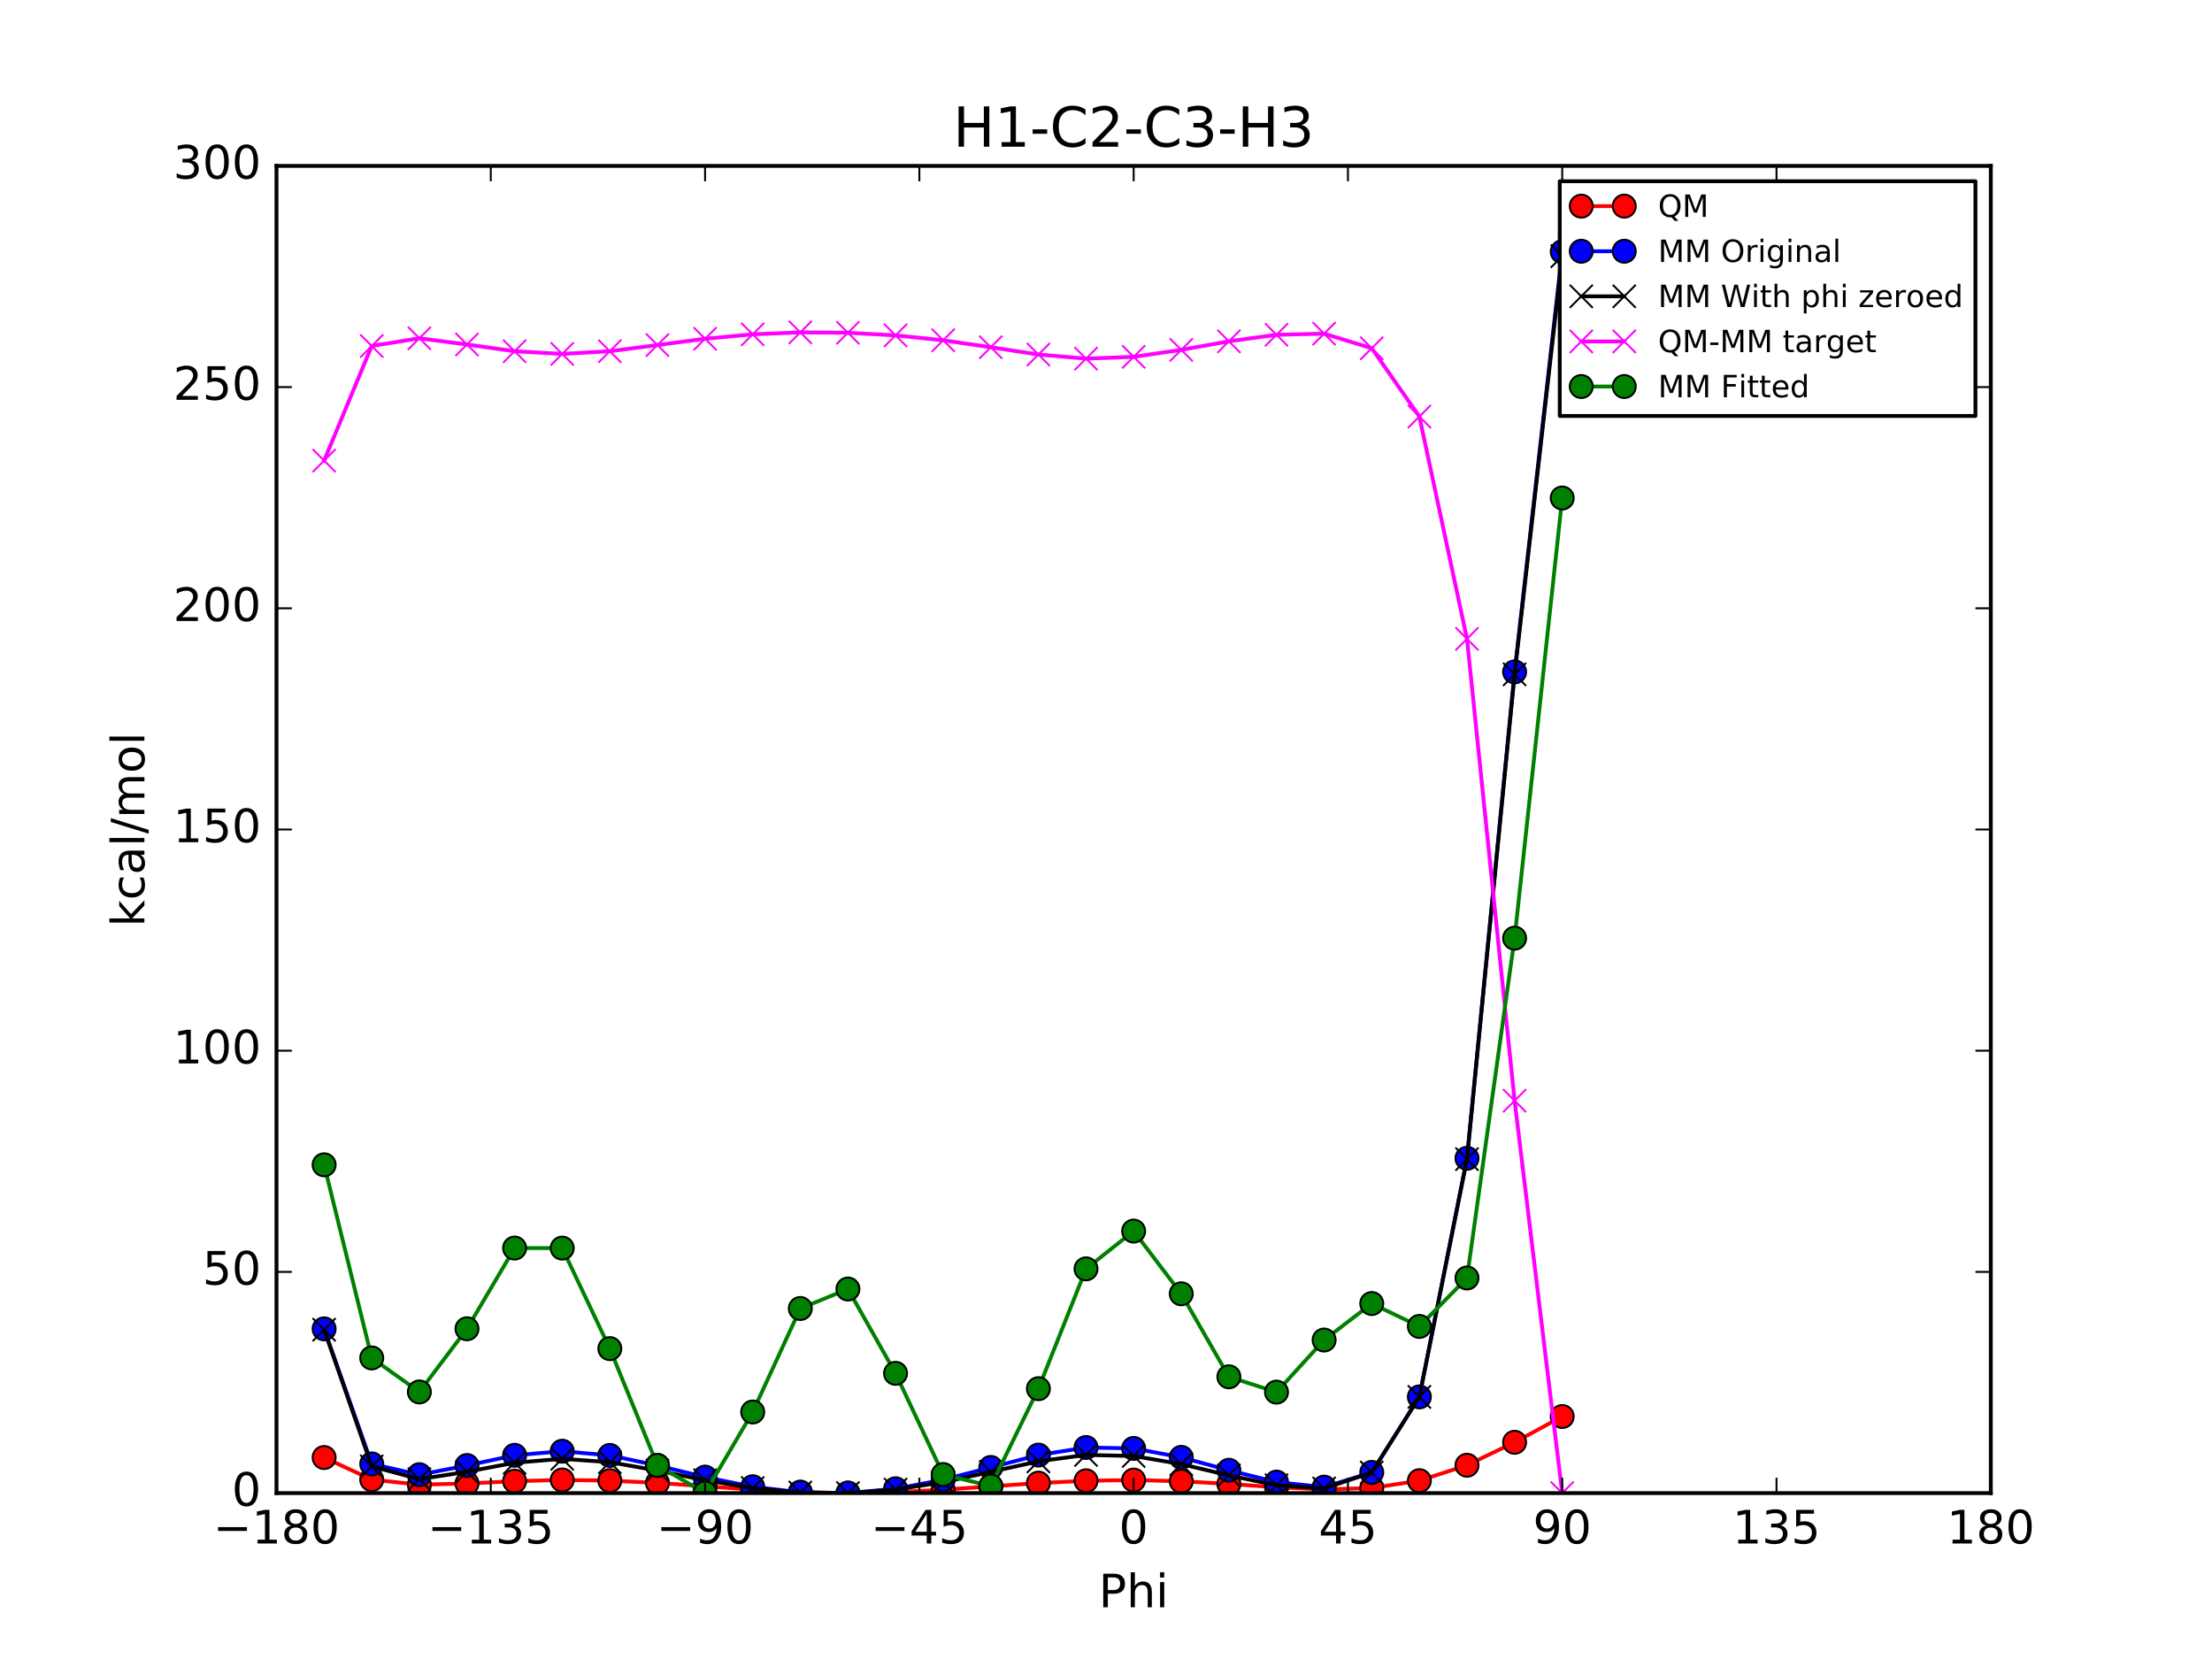 <?xml version="1.0" encoding="utf-8" standalone="no"?>
<!DOCTYPE svg PUBLIC "-//W3C//DTD SVG 1.1//EN"
  "http://www.w3.org/Graphics/SVG/1.1/DTD/svg11.dtd">
<!-- Created with matplotlib (http://matplotlib.org/) -->
<svg height="432pt" version="1.1" viewBox="0 0 576 432" width="576pt" xmlns="http://www.w3.org/2000/svg" xmlns:xlink="http://www.w3.org/1999/xlink">
 <defs>
  <style type="text/css">
*{stroke-linecap:butt;stroke-linejoin:round;stroke-miterlimit:100000;}
  </style>
 </defs>
 <g id="figure_1">
  <g id="patch_1">
   <path d="M 0 432 
L 576 432 
L 576 0 
L 0 0 
z
" style="fill:#ffffff;"/>
  </g>
  <g id="axes_1">
   <g id="patch_2">
    <path d="M 72 388.8 
L 518.4 388.8 
L 518.4 43.2 
L 72 43.2 
z
" style="fill:#ffffff;"/>
   </g>
   <g id="line2d_1">
    <path clip-path="url(#p01af633f8d)" d="M 84.4 379.539 
L 96.8 385.289 
L 109.2 386.603 
L 121.6 386.302 
L 134 385.695 
L 146.4 385.381 
L 158.8 385.547 
L 171.2 386.146 
L 183.6 387.008 
L 196 387.894 
L 208.4 388.554 
L 220.8 388.8 
L 233.2 388.566 
L 245.6 387.921 
L 258 387.052 
L 270.4 386.197 
L 282.8 385.592 
L 295.2 385.405 
L 307.6 385.704 
L 320 386.412 
L 332.4 387.272 
L 344.8 387.83 
L 357.2 387.482 
L 369.6 385.563 
L 382 381.543 
L 394.4 375.566 
L 406.8 368.856 
" style="fill:none;stroke:#ff0000;stroke-linecap:square;"/>
    <defs>
     <path d="M 0 3 
C 0.796 3 1.559 2.684 2.121 2.121 
C 2.684 1.559 3 0.796 3 0 
C 3 -0.796 2.684 -1.559 2.121 -2.121 
C 1.559 -2.684 0.796 -3 0 -3 
C -0.796 -3 -1.559 -2.684 -2.121 -2.121 
C -2.684 -1.559 -3 -0.796 -3 0 
C -3 0.796 -2.684 1.559 -2.121 2.121 
C -1.559 2.684 -0.796 3 0 3 
z
" id="mec2cddeafa" style="stroke:#000000;stroke-width:0.5;"/>
    </defs>
    <g clip-path="url(#p01af633f8d)">
     <use style="fill:#ff0000;stroke:#000000;stroke-width:0.5;" x="84.4" xlink:href="#mec2cddeafa" y="379.539"/>
     <use style="fill:#ff0000;stroke:#000000;stroke-width:0.5;" x="96.8" xlink:href="#mec2cddeafa" y="385.289"/>
     <use style="fill:#ff0000;stroke:#000000;stroke-width:0.5;" x="109.2" xlink:href="#mec2cddeafa" y="386.603"/>
     <use style="fill:#ff0000;stroke:#000000;stroke-width:0.5;" x="121.6" xlink:href="#mec2cddeafa" y="386.302"/>
     <use style="fill:#ff0000;stroke:#000000;stroke-width:0.5;" x="134" xlink:href="#mec2cddeafa" y="385.695"/>
     <use style="fill:#ff0000;stroke:#000000;stroke-width:0.5;" x="146.4" xlink:href="#mec2cddeafa" y="385.381"/>
     <use style="fill:#ff0000;stroke:#000000;stroke-width:0.5;" x="158.8" xlink:href="#mec2cddeafa" y="385.547"/>
     <use style="fill:#ff0000;stroke:#000000;stroke-width:0.5;" x="171.2" xlink:href="#mec2cddeafa" y="386.146"/>
     <use style="fill:#ff0000;stroke:#000000;stroke-width:0.5;" x="183.6" xlink:href="#mec2cddeafa" y="387.008"/>
     <use style="fill:#ff0000;stroke:#000000;stroke-width:0.5;" x="196" xlink:href="#mec2cddeafa" y="387.894"/>
     <use style="fill:#ff0000;stroke:#000000;stroke-width:0.5;" x="208.4" xlink:href="#mec2cddeafa" y="388.554"/>
     <use style="fill:#ff0000;stroke:#000000;stroke-width:0.5;" x="220.8" xlink:href="#mec2cddeafa" y="388.8"/>
     <use style="fill:#ff0000;stroke:#000000;stroke-width:0.5;" x="233.2" xlink:href="#mec2cddeafa" y="388.566"/>
     <use style="fill:#ff0000;stroke:#000000;stroke-width:0.5;" x="245.6" xlink:href="#mec2cddeafa" y="387.921"/>
     <use style="fill:#ff0000;stroke:#000000;stroke-width:0.5;" x="258" xlink:href="#mec2cddeafa" y="387.052"/>
     <use style="fill:#ff0000;stroke:#000000;stroke-width:0.5;" x="270.4" xlink:href="#mec2cddeafa" y="386.197"/>
     <use style="fill:#ff0000;stroke:#000000;stroke-width:0.5;" x="282.8" xlink:href="#mec2cddeafa" y="385.592"/>
     <use style="fill:#ff0000;stroke:#000000;stroke-width:0.5;" x="295.2" xlink:href="#mec2cddeafa" y="385.405"/>
     <use style="fill:#ff0000;stroke:#000000;stroke-width:0.5;" x="307.6" xlink:href="#mec2cddeafa" y="385.704"/>
     <use style="fill:#ff0000;stroke:#000000;stroke-width:0.5;" x="320" xlink:href="#mec2cddeafa" y="386.412"/>
     <use style="fill:#ff0000;stroke:#000000;stroke-width:0.5;" x="332.4" xlink:href="#mec2cddeafa" y="387.272"/>
     <use style="fill:#ff0000;stroke:#000000;stroke-width:0.5;" x="344.8" xlink:href="#mec2cddeafa" y="387.83"/>
     <use style="fill:#ff0000;stroke:#000000;stroke-width:0.5;" x="357.2" xlink:href="#mec2cddeafa" y="387.482"/>
     <use style="fill:#ff0000;stroke:#000000;stroke-width:0.5;" x="369.6" xlink:href="#mec2cddeafa" y="385.563"/>
     <use style="fill:#ff0000;stroke:#000000;stroke-width:0.5;" x="382" xlink:href="#mec2cddeafa" y="381.543"/>
     <use style="fill:#ff0000;stroke:#000000;stroke-width:0.5;" x="394.4" xlink:href="#mec2cddeafa" y="375.566"/>
     <use style="fill:#ff0000;stroke:#000000;stroke-width:0.5;" x="406.8" xlink:href="#mec2cddeafa" y="368.856"/>
    </g>
   </g>
   <g id="line2d_2">
    <path clip-path="url(#p01af633f8d)" d="M 84.4 346.031 
L 96.8 381.2 
L 109.2 384.006 
L 121.6 381.616 
L 134 378.957 
L 146.4 377.893 
L 158.8 378.982 
L 171.2 381.607 
L 183.6 384.635 
L 196 387.141 
L 208.4 388.606 
L 220.8 388.8 
L 233.2 387.672 
L 245.6 385.322 
L 258 382.117 
L 270.4 378.898 
L 282.8 376.923 
L 295.2 377.159 
L 307.6 379.494 
L 320 382.852 
L 332.4 385.933 
L 344.8 387.249 
L 357.2 383.408 
L 369.6 363.749 
L 382 301.618 
L 394.4 174.955 
L 406.8 65.545 
" style="fill:none;stroke:#0000ff;stroke-linecap:square;"/>
    <defs>
     <path d="M 0 3 
C 0.796 3 1.559 2.684 2.121 2.121 
C 2.684 1.559 3 0.796 3 0 
C 3 -0.796 2.684 -1.559 2.121 -2.121 
C 1.559 -2.684 0.796 -3 0 -3 
C -0.796 -3 -1.559 -2.684 -2.121 -2.121 
C -2.684 -1.559 -3 -0.796 -3 0 
C -3 0.796 -2.684 1.559 -2.121 2.121 
C -1.559 2.684 -0.796 3 0 3 
z
" id="m249873c877" style="stroke:#000000;stroke-width:0.5;"/>
    </defs>
    <g clip-path="url(#p01af633f8d)">
     <use style="fill:#0000ff;stroke:#000000;stroke-width:0.5;" x="84.4" xlink:href="#m249873c877" y="346.031"/>
     <use style="fill:#0000ff;stroke:#000000;stroke-width:0.5;" x="96.8" xlink:href="#m249873c877" y="381.2"/>
     <use style="fill:#0000ff;stroke:#000000;stroke-width:0.5;" x="109.2" xlink:href="#m249873c877" y="384.006"/>
     <use style="fill:#0000ff;stroke:#000000;stroke-width:0.5;" x="121.6" xlink:href="#m249873c877" y="381.616"/>
     <use style="fill:#0000ff;stroke:#000000;stroke-width:0.5;" x="134" xlink:href="#m249873c877" y="378.957"/>
     <use style="fill:#0000ff;stroke:#000000;stroke-width:0.5;" x="146.4" xlink:href="#m249873c877" y="377.893"/>
     <use style="fill:#0000ff;stroke:#000000;stroke-width:0.5;" x="158.8" xlink:href="#m249873c877" y="378.982"/>
     <use style="fill:#0000ff;stroke:#000000;stroke-width:0.5;" x="171.2" xlink:href="#m249873c877" y="381.607"/>
     <use style="fill:#0000ff;stroke:#000000;stroke-width:0.5;" x="183.6" xlink:href="#m249873c877" y="384.635"/>
     <use style="fill:#0000ff;stroke:#000000;stroke-width:0.5;" x="196" xlink:href="#m249873c877" y="387.141"/>
     <use style="fill:#0000ff;stroke:#000000;stroke-width:0.5;" x="208.4" xlink:href="#m249873c877" y="388.606"/>
     <use style="fill:#0000ff;stroke:#000000;stroke-width:0.5;" x="220.8" xlink:href="#m249873c877" y="388.8"/>
     <use style="fill:#0000ff;stroke:#000000;stroke-width:0.5;" x="233.2" xlink:href="#m249873c877" y="387.672"/>
     <use style="fill:#0000ff;stroke:#000000;stroke-width:0.5;" x="245.6" xlink:href="#m249873c877" y="385.322"/>
     <use style="fill:#0000ff;stroke:#000000;stroke-width:0.5;" x="258" xlink:href="#m249873c877" y="382.117"/>
     <use style="fill:#0000ff;stroke:#000000;stroke-width:0.5;" x="270.4" xlink:href="#m249873c877" y="378.898"/>
     <use style="fill:#0000ff;stroke:#000000;stroke-width:0.5;" x="282.8" xlink:href="#m249873c877" y="376.923"/>
     <use style="fill:#0000ff;stroke:#000000;stroke-width:0.5;" x="295.2" xlink:href="#m249873c877" y="377.159"/>
     <use style="fill:#0000ff;stroke:#000000;stroke-width:0.5;" x="307.6" xlink:href="#m249873c877" y="379.494"/>
     <use style="fill:#0000ff;stroke:#000000;stroke-width:0.5;" x="320" xlink:href="#m249873c877" y="382.852"/>
     <use style="fill:#0000ff;stroke:#000000;stroke-width:0.5;" x="332.4" xlink:href="#m249873c877" y="385.933"/>
     <use style="fill:#0000ff;stroke:#000000;stroke-width:0.5;" x="344.8" xlink:href="#m249873c877" y="387.249"/>
     <use style="fill:#0000ff;stroke:#000000;stroke-width:0.5;" x="357.2" xlink:href="#m249873c877" y="383.408"/>
     <use style="fill:#0000ff;stroke:#000000;stroke-width:0.5;" x="369.6" xlink:href="#m249873c877" y="363.749"/>
     <use style="fill:#0000ff;stroke:#000000;stroke-width:0.5;" x="382" xlink:href="#m249873c877" y="301.618"/>
     <use style="fill:#0000ff;stroke:#000000;stroke-width:0.5;" x="394.4" xlink:href="#m249873c877" y="174.955"/>
     <use style="fill:#0000ff;stroke:#000000;stroke-width:0.5;" x="406.8" xlink:href="#m249873c877" y="65.545"/>
    </g>
   </g>
   <g id="line2d_3">
    <path clip-path="url(#p01af633f8d)" d="M 84.4 346.25 
L 96.8 381.845 
L 109.2 385.17 
L 121.6 383.25 
L 134 380.89 
L 146.4 379.872 
L 158.8 380.741 
L 171.2 382.94 
L 183.6 385.451 
L 196 387.485 
L 208.4 388.651 
L 220.8 388.8 
L 233.2 387.892 
L 245.6 385.968 
L 258 383.28 
L 270.4 380.533 
L 282.8 378.856 
L 295.2 379.138 
L 307.6 381.253 
L 320 384.186 
L 332.4 386.749 
L 344.8 387.593 
L 357.2 383.453 
L 369.6 363.749 
L 382 301.838 
L 394.4 175.6 
L 406.8 66.708 
" style="fill:none;stroke:#000000;stroke-linecap:square;"/>
    <defs>
     <path d="M -3 3 
L 3 -3 
M -3 -3 
L 3 3 
" id="mc23cf2b8f1" style="stroke:#000000;stroke-width:0.5;"/>
    </defs>
    <g clip-path="url(#p01af633f8d)">
     <use style="stroke:#000000;stroke-width:0.5;" x="84.4" xlink:href="#mc23cf2b8f1" y="346.25"/>
     <use style="stroke:#000000;stroke-width:0.5;" x="96.8" xlink:href="#mc23cf2b8f1" y="381.845"/>
     <use style="stroke:#000000;stroke-width:0.5;" x="109.2" xlink:href="#mc23cf2b8f1" y="385.17"/>
     <use style="stroke:#000000;stroke-width:0.5;" x="121.6" xlink:href="#mc23cf2b8f1" y="383.25"/>
     <use style="stroke:#000000;stroke-width:0.5;" x="134" xlink:href="#mc23cf2b8f1" y="380.89"/>
     <use style="stroke:#000000;stroke-width:0.5;" x="146.4" xlink:href="#mc23cf2b8f1" y="379.872"/>
     <use style="stroke:#000000;stroke-width:0.5;" x="158.8" xlink:href="#mc23cf2b8f1" y="380.741"/>
     <use style="stroke:#000000;stroke-width:0.5;" x="171.2" xlink:href="#mc23cf2b8f1" y="382.94"/>
     <use style="stroke:#000000;stroke-width:0.5;" x="183.6" xlink:href="#mc23cf2b8f1" y="385.451"/>
     <use style="stroke:#000000;stroke-width:0.5;" x="196" xlink:href="#mc23cf2b8f1" y="387.485"/>
     <use style="stroke:#000000;stroke-width:0.5;" x="208.4" xlink:href="#mc23cf2b8f1" y="388.651"/>
     <use style="stroke:#000000;stroke-width:0.5;" x="220.8" xlink:href="#mc23cf2b8f1" y="388.8"/>
     <use style="stroke:#000000;stroke-width:0.5;" x="233.2" xlink:href="#mc23cf2b8f1" y="387.892"/>
     <use style="stroke:#000000;stroke-width:0.5;" x="245.6" xlink:href="#mc23cf2b8f1" y="385.968"/>
     <use style="stroke:#000000;stroke-width:0.5;" x="258" xlink:href="#mc23cf2b8f1" y="383.28"/>
     <use style="stroke:#000000;stroke-width:0.5;" x="270.4" xlink:href="#mc23cf2b8f1" y="380.533"/>
     <use style="stroke:#000000;stroke-width:0.5;" x="282.8" xlink:href="#mc23cf2b8f1" y="378.856"/>
     <use style="stroke:#000000;stroke-width:0.5;" x="295.2" xlink:href="#mc23cf2b8f1" y="379.138"/>
     <use style="stroke:#000000;stroke-width:0.5;" x="307.6" xlink:href="#mc23cf2b8f1" y="381.253"/>
     <use style="stroke:#000000;stroke-width:0.5;" x="320" xlink:href="#mc23cf2b8f1" y="384.186"/>
     <use style="stroke:#000000;stroke-width:0.5;" x="332.4" xlink:href="#mc23cf2b8f1" y="386.749"/>
     <use style="stroke:#000000;stroke-width:0.5;" x="344.8" xlink:href="#mc23cf2b8f1" y="387.593"/>
     <use style="stroke:#000000;stroke-width:0.5;" x="357.2" xlink:href="#mc23cf2b8f1" y="383.453"/>
     <use style="stroke:#000000;stroke-width:0.5;" x="369.6" xlink:href="#mc23cf2b8f1" y="363.749"/>
     <use style="stroke:#000000;stroke-width:0.5;" x="382" xlink:href="#mc23cf2b8f1" y="301.838"/>
     <use style="stroke:#000000;stroke-width:0.5;" x="394.4" xlink:href="#mc23cf2b8f1" y="175.6"/>
     <use style="stroke:#000000;stroke-width:0.5;" x="406.8" xlink:href="#mc23cf2b8f1" y="66.708"/>
    </g>
   </g>
   <g id="line2d_4">
    <path clip-path="url(#p01af633f8d)" d="M 84.4 119.941 
L 96.8 90.096 
L 109.2 88.085 
L 121.6 89.704 
L 134 91.457 
L 146.4 92.162 
L 158.8 91.458 
L 171.2 89.858 
L 183.6 88.209 
L 196 87.06 
L 208.4 86.554 
L 220.8 86.652 
L 233.2 87.326 
L 245.6 88.605 
L 258 90.423 
L 270.4 92.316 
L 282.8 93.388 
L 295.2 92.919 
L 307.6 91.103 
L 320 88.878 
L 332.4 87.175 
L 344.8 86.889 
L 357.2 90.681 
L 369.6 108.466 
L 382 166.357 
L 394.4 286.618 
L 406.8 388.8 
" style="fill:none;stroke:#ff00ff;stroke-linecap:square;"/>
    <defs>
     <path d="M -3 3 
L 3 -3 
M -3 -3 
L 3 3 
" id="m5e8ee47258" style="stroke:#ff00ff;stroke-width:0.5;"/>
    </defs>
    <g clip-path="url(#p01af633f8d)">
     <use style="fill:#ff00ff;stroke:#ff00ff;stroke-width:0.5;" x="84.4" xlink:href="#m5e8ee47258" y="119.941"/>
     <use style="fill:#ff00ff;stroke:#ff00ff;stroke-width:0.5;" x="96.8" xlink:href="#m5e8ee47258" y="90.096"/>
     <use style="fill:#ff00ff;stroke:#ff00ff;stroke-width:0.5;" x="109.2" xlink:href="#m5e8ee47258" y="88.085"/>
     <use style="fill:#ff00ff;stroke:#ff00ff;stroke-width:0.5;" x="121.6" xlink:href="#m5e8ee47258" y="89.704"/>
     <use style="fill:#ff00ff;stroke:#ff00ff;stroke-width:0.5;" x="134" xlink:href="#m5e8ee47258" y="91.457"/>
     <use style="fill:#ff00ff;stroke:#ff00ff;stroke-width:0.5;" x="146.4" xlink:href="#m5e8ee47258" y="92.162"/>
     <use style="fill:#ff00ff;stroke:#ff00ff;stroke-width:0.5;" x="158.8" xlink:href="#m5e8ee47258" y="91.458"/>
     <use style="fill:#ff00ff;stroke:#ff00ff;stroke-width:0.5;" x="171.2" xlink:href="#m5e8ee47258" y="89.858"/>
     <use style="fill:#ff00ff;stroke:#ff00ff;stroke-width:0.5;" x="183.6" xlink:href="#m5e8ee47258" y="88.209"/>
     <use style="fill:#ff00ff;stroke:#ff00ff;stroke-width:0.5;" x="196" xlink:href="#m5e8ee47258" y="87.06"/>
     <use style="fill:#ff00ff;stroke:#ff00ff;stroke-width:0.5;" x="208.4" xlink:href="#m5e8ee47258" y="86.554"/>
     <use style="fill:#ff00ff;stroke:#ff00ff;stroke-width:0.5;" x="220.8" xlink:href="#m5e8ee47258" y="86.652"/>
     <use style="fill:#ff00ff;stroke:#ff00ff;stroke-width:0.5;" x="233.2" xlink:href="#m5e8ee47258" y="87.326"/>
     <use style="fill:#ff00ff;stroke:#ff00ff;stroke-width:0.5;" x="245.6" xlink:href="#m5e8ee47258" y="88.605"/>
     <use style="fill:#ff00ff;stroke:#ff00ff;stroke-width:0.5;" x="258" xlink:href="#m5e8ee47258" y="90.423"/>
     <use style="fill:#ff00ff;stroke:#ff00ff;stroke-width:0.5;" x="270.4" xlink:href="#m5e8ee47258" y="92.316"/>
     <use style="fill:#ff00ff;stroke:#ff00ff;stroke-width:0.5;" x="282.8" xlink:href="#m5e8ee47258" y="93.388"/>
     <use style="fill:#ff00ff;stroke:#ff00ff;stroke-width:0.5;" x="295.2" xlink:href="#m5e8ee47258" y="92.919"/>
     <use style="fill:#ff00ff;stroke:#ff00ff;stroke-width:0.5;" x="307.6" xlink:href="#m5e8ee47258" y="91.103"/>
     <use style="fill:#ff00ff;stroke:#ff00ff;stroke-width:0.5;" x="320" xlink:href="#m5e8ee47258" y="88.878"/>
     <use style="fill:#ff00ff;stroke:#ff00ff;stroke-width:0.5;" x="332.4" xlink:href="#m5e8ee47258" y="87.175"/>
     <use style="fill:#ff00ff;stroke:#ff00ff;stroke-width:0.5;" x="344.8" xlink:href="#m5e8ee47258" y="86.889"/>
     <use style="fill:#ff00ff;stroke:#ff00ff;stroke-width:0.5;" x="357.2" xlink:href="#m5e8ee47258" y="90.681"/>
     <use style="fill:#ff00ff;stroke:#ff00ff;stroke-width:0.5;" x="369.6" xlink:href="#m5e8ee47258" y="108.466"/>
     <use style="fill:#ff00ff;stroke:#ff00ff;stroke-width:0.5;" x="382" xlink:href="#m5e8ee47258" y="166.357"/>
     <use style="fill:#ff00ff;stroke:#ff00ff;stroke-width:0.5;" x="394.4" xlink:href="#m5e8ee47258" y="286.618"/>
     <use style="fill:#ff00ff;stroke:#ff00ff;stroke-width:0.5;" x="406.8" xlink:href="#m5e8ee47258" y="388.8"/>
    </g>
   </g>
   <g id="line2d_5">
    <path clip-path="url(#p01af633f8d)" d="M 84.4 303.314 
L 96.8 353.607 
L 109.2 362.458 
L 121.6 346.01 
L 134 324.992 
L 146.4 325.007 
L 158.8 351.173 
L 171.2 381.575 
L 183.6 388.8 
L 196 367.681 
L 208.4 340.728 
L 220.8 335.661 
L 233.2 357.615 
L 245.6 383.96 
L 258 386.973 
L 270.4 361.61 
L 282.8 330.404 
L 295.2 320.57 
L 307.6 336.901 
L 320 358.521 
L 332.4 362.505 
L 344.8 348.943 
L 357.2 339.437 
L 369.6 345.399 
L 382 332.784 
L 394.4 244.299 
L 406.8 129.68 
" style="fill:none;stroke:#008000;stroke-linecap:square;"/>
    <defs>
     <path d="M 0 3 
C 0.796 3 1.559 2.684 2.121 2.121 
C 2.684 1.559 3 0.796 3 0 
C 3 -0.796 2.684 -1.559 2.121 -2.121 
C 1.559 -2.684 0.796 -3 0 -3 
C -0.796 -3 -1.559 -2.684 -2.121 -2.121 
C -2.684 -1.559 -3 -0.796 -3 0 
C -3 0.796 -2.684 1.559 -2.121 2.121 
C -1.559 2.684 -0.796 3 0 3 
z
" id="m4ac4ff3419" style="stroke:#000000;stroke-width:0.5;"/>
    </defs>
    <g clip-path="url(#p01af633f8d)">
     <use style="fill:#008000;stroke:#000000;stroke-width:0.5;" x="84.4" xlink:href="#m4ac4ff3419" y="303.314"/>
     <use style="fill:#008000;stroke:#000000;stroke-width:0.5;" x="96.8" xlink:href="#m4ac4ff3419" y="353.607"/>
     <use style="fill:#008000;stroke:#000000;stroke-width:0.5;" x="109.2" xlink:href="#m4ac4ff3419" y="362.458"/>
     <use style="fill:#008000;stroke:#000000;stroke-width:0.5;" x="121.6" xlink:href="#m4ac4ff3419" y="346.01"/>
     <use style="fill:#008000;stroke:#000000;stroke-width:0.5;" x="134" xlink:href="#m4ac4ff3419" y="324.992"/>
     <use style="fill:#008000;stroke:#000000;stroke-width:0.5;" x="146.4" xlink:href="#m4ac4ff3419" y="325.007"/>
     <use style="fill:#008000;stroke:#000000;stroke-width:0.5;" x="158.8" xlink:href="#m4ac4ff3419" y="351.173"/>
     <use style="fill:#008000;stroke:#000000;stroke-width:0.5;" x="171.2" xlink:href="#m4ac4ff3419" y="381.575"/>
     <use style="fill:#008000;stroke:#000000;stroke-width:0.5;" x="183.6" xlink:href="#m4ac4ff3419" y="388.8"/>
     <use style="fill:#008000;stroke:#000000;stroke-width:0.5;" x="196" xlink:href="#m4ac4ff3419" y="367.681"/>
     <use style="fill:#008000;stroke:#000000;stroke-width:0.5;" x="208.4" xlink:href="#m4ac4ff3419" y="340.728"/>
     <use style="fill:#008000;stroke:#000000;stroke-width:0.5;" x="220.8" xlink:href="#m4ac4ff3419" y="335.661"/>
     <use style="fill:#008000;stroke:#000000;stroke-width:0.5;" x="233.2" xlink:href="#m4ac4ff3419" y="357.615"/>
     <use style="fill:#008000;stroke:#000000;stroke-width:0.5;" x="245.6" xlink:href="#m4ac4ff3419" y="383.96"/>
     <use style="fill:#008000;stroke:#000000;stroke-width:0.5;" x="258" xlink:href="#m4ac4ff3419" y="386.973"/>
     <use style="fill:#008000;stroke:#000000;stroke-width:0.5;" x="270.4" xlink:href="#m4ac4ff3419" y="361.61"/>
     <use style="fill:#008000;stroke:#000000;stroke-width:0.5;" x="282.8" xlink:href="#m4ac4ff3419" y="330.404"/>
     <use style="fill:#008000;stroke:#000000;stroke-width:0.5;" x="295.2" xlink:href="#m4ac4ff3419" y="320.57"/>
     <use style="fill:#008000;stroke:#000000;stroke-width:0.5;" x="307.6" xlink:href="#m4ac4ff3419" y="336.901"/>
     <use style="fill:#008000;stroke:#000000;stroke-width:0.5;" x="320" xlink:href="#m4ac4ff3419" y="358.521"/>
     <use style="fill:#008000;stroke:#000000;stroke-width:0.5;" x="332.4" xlink:href="#m4ac4ff3419" y="362.505"/>
     <use style="fill:#008000;stroke:#000000;stroke-width:0.5;" x="344.8" xlink:href="#m4ac4ff3419" y="348.943"/>
     <use style="fill:#008000;stroke:#000000;stroke-width:0.5;" x="357.2" xlink:href="#m4ac4ff3419" y="339.437"/>
     <use style="fill:#008000;stroke:#000000;stroke-width:0.5;" x="369.6" xlink:href="#m4ac4ff3419" y="345.399"/>
     <use style="fill:#008000;stroke:#000000;stroke-width:0.5;" x="382" xlink:href="#m4ac4ff3419" y="332.784"/>
     <use style="fill:#008000;stroke:#000000;stroke-width:0.5;" x="394.4" xlink:href="#m4ac4ff3419" y="244.299"/>
     <use style="fill:#008000;stroke:#000000;stroke-width:0.5;" x="406.8" xlink:href="#m4ac4ff3419" y="129.68"/>
    </g>
   </g>
   <g id="patch_3">
    <path d="M 72 43.2 
L 518.4 43.2 
" style="fill:none;stroke:#000000;stroke-linecap:square;stroke-linejoin:miter;"/>
   </g>
   <g id="patch_4">
    <path d="M 72 388.8 
L 72 43.2 
" style="fill:none;stroke:#000000;stroke-linecap:square;stroke-linejoin:miter;"/>
   </g>
   <g id="patch_5">
    <path d="M 72 388.8 
L 518.4 388.8 
" style="fill:none;stroke:#000000;stroke-linecap:square;stroke-linejoin:miter;"/>
   </g>
   <g id="patch_6">
    <path d="M 518.4 388.8 
L 518.4 43.2 
" style="fill:none;stroke:#000000;stroke-linecap:square;stroke-linejoin:miter;"/>
   </g>
   <g id="matplotlib.axis_1">
    <g id="xtick_1">
     <g id="line2d_6">
      <defs>
       <path d="M 0 0 
L 0 -4 
" id="mc4ed859a4f" style="stroke:#000000;stroke-width:0.5;"/>
      </defs>
      <g>
       <use style="stroke:#000000;stroke-width:0.5;" x="72.0" xlink:href="#mc4ed859a4f" y="388.8"/>
      </g>
     </g>
     <g id="line2d_7">
      <defs>
       <path d="M 0 0 
L 0 4 
" id="m731938b4f4" style="stroke:#000000;stroke-width:0.5;"/>
      </defs>
      <g>
       <use style="stroke:#000000;stroke-width:0.5;" x="72.0" xlink:href="#m731938b4f4" y="43.2"/>
      </g>
     </g>
     <g id="text_1">
      <!-- −180 -->
      <defs>
       <path d="M 12.406 8.297 
L 28.516 8.297 
L 28.516 63.922 
L 10.984 60.406 
L 10.984 69.391 
L 28.422 72.906 
L 38.281 72.906 
L 38.281 8.297 
L 54.391 8.297 
L 54.391 0 
L 12.406 0 
z
" id="BitstreamVeraSans-Roman-31"/>
       <path d="M 31.781 66.406 
Q 24.172 66.406 20.328 58.906 
Q 16.5 51.422 16.5 36.375 
Q 16.5 21.391 20.328 13.891 
Q 24.172 6.391 31.781 6.391 
Q 39.453 6.391 43.281 13.891 
Q 47.125 21.391 47.125 36.375 
Q 47.125 51.422 43.281 58.906 
Q 39.453 66.406 31.781 66.406 
M 31.781 74.219 
Q 44.047 74.219 50.516 64.516 
Q 56.984 54.828 56.984 36.375 
Q 56.984 17.969 50.516 8.266 
Q 44.047 -1.422 31.781 -1.422 
Q 19.531 -1.422 13.062 8.266 
Q 6.594 17.969 6.594 36.375 
Q 6.594 54.828 13.062 64.516 
Q 19.531 74.219 31.781 74.219 
" id="BitstreamVeraSans-Roman-30"/>
       <path d="M 10.594 35.5 
L 73.188 35.5 
L 73.188 27.203 
L 10.594 27.203 
z
" id="BitstreamVeraSans-Roman-2212"/>
       <path d="M 31.781 34.625 
Q 24.75 34.625 20.719 30.859 
Q 16.703 27.094 16.703 20.516 
Q 16.703 13.922 20.719 10.156 
Q 24.75 6.391 31.781 6.391 
Q 38.812 6.391 42.859 10.172 
Q 46.922 13.969 46.922 20.516 
Q 46.922 27.094 42.891 30.859 
Q 38.875 34.625 31.781 34.625 
M 21.922 38.812 
Q 15.578 40.375 12.031 44.719 
Q 8.5 49.078 8.5 55.328 
Q 8.5 64.062 14.719 69.141 
Q 20.953 74.219 31.781 74.219 
Q 42.672 74.219 48.875 69.141 
Q 55.078 64.062 55.078 55.328 
Q 55.078 49.078 51.531 44.719 
Q 48 40.375 41.703 38.812 
Q 48.828 37.156 52.797 32.312 
Q 56.781 27.484 56.781 20.516 
Q 56.781 9.906 50.312 4.234 
Q 43.844 -1.422 31.781 -1.422 
Q 19.734 -1.422 13.25 4.234 
Q 6.781 9.906 6.781 20.516 
Q 6.781 27.484 10.781 32.312 
Q 14.797 37.156 21.922 38.812 
M 18.312 54.391 
Q 18.312 48.734 21.844 45.562 
Q 25.391 42.391 31.781 42.391 
Q 38.141 42.391 41.719 45.562 
Q 45.312 48.734 45.312 54.391 
Q 45.312 60.062 41.719 63.234 
Q 38.141 66.406 31.781 66.406 
Q 25.391 66.406 21.844 63.234 
Q 18.312 60.062 18.312 54.391 
" id="BitstreamVeraSans-Roman-38"/>
      </defs>
      <g transform="translate(55.52 401.918)scale(0.12 -0.12)">
       <use xlink:href="#BitstreamVeraSans-Roman-2212"/>
       <use x="83.789" xlink:href="#BitstreamVeraSans-Roman-31"/>
       <use x="147.412" xlink:href="#BitstreamVeraSans-Roman-38"/>
       <use x="211.035" xlink:href="#BitstreamVeraSans-Roman-30"/>
      </g>
     </g>
    </g>
    <g id="xtick_2">
     <g id="line2d_8">
      <g>
       <use style="stroke:#000000;stroke-width:0.5;" x="127.8" xlink:href="#mc4ed859a4f" y="388.8"/>
      </g>
     </g>
     <g id="line2d_9">
      <g>
       <use style="stroke:#000000;stroke-width:0.5;" x="127.8" xlink:href="#m731938b4f4" y="43.2"/>
      </g>
     </g>
     <g id="text_2">
      <!-- −135 -->
      <defs>
       <path d="M 10.797 72.906 
L 49.516 72.906 
L 49.516 64.594 
L 19.828 64.594 
L 19.828 46.734 
Q 21.969 47.469 24.109 47.828 
Q 26.266 48.188 28.422 48.188 
Q 40.625 48.188 47.75 41.5 
Q 54.891 34.812 54.891 23.391 
Q 54.891 11.625 47.562 5.094 
Q 40.234 -1.422 26.906 -1.422 
Q 22.312 -1.422 17.547 -0.641 
Q 12.797 0.141 7.719 1.703 
L 7.719 11.625 
Q 12.109 9.234 16.797 8.062 
Q 21.484 6.891 26.703 6.891 
Q 35.156 6.891 40.078 11.328 
Q 45.016 15.766 45.016 23.391 
Q 45.016 31 40.078 35.438 
Q 35.156 39.891 26.703 39.891 
Q 22.75 39.891 18.812 39.016 
Q 14.891 38.141 10.797 36.281 
z
" id="BitstreamVeraSans-Roman-35"/>
       <path d="M 40.578 39.312 
Q 47.656 37.797 51.625 33 
Q 55.609 28.219 55.609 21.188 
Q 55.609 10.406 48.188 4.484 
Q 40.766 -1.422 27.094 -1.422 
Q 22.516 -1.422 17.656 -0.516 
Q 12.797 0.391 7.625 2.203 
L 7.625 11.719 
Q 11.719 9.328 16.594 8.109 
Q 21.484 6.891 26.812 6.891 
Q 36.078 6.891 40.938 10.547 
Q 45.797 14.203 45.797 21.188 
Q 45.797 27.641 41.281 31.266 
Q 36.766 34.906 28.719 34.906 
L 20.219 34.906 
L 20.219 43.016 
L 29.109 43.016 
Q 36.375 43.016 40.234 45.922 
Q 44.094 48.828 44.094 54.297 
Q 44.094 59.906 40.109 62.906 
Q 36.141 65.922 28.719 65.922 
Q 24.656 65.922 20.016 65.031 
Q 15.375 64.156 9.812 62.312 
L 9.812 71.094 
Q 15.438 72.656 20.344 73.438 
Q 25.25 74.219 29.594 74.219 
Q 40.828 74.219 47.359 69.109 
Q 53.906 64.016 53.906 55.328 
Q 53.906 49.266 50.438 45.094 
Q 46.969 40.922 40.578 39.312 
" id="BitstreamVeraSans-Roman-33"/>
      </defs>
      <g transform="translate(111.32 401.918)scale(0.12 -0.12)">
       <use xlink:href="#BitstreamVeraSans-Roman-2212"/>
       <use x="83.789" xlink:href="#BitstreamVeraSans-Roman-31"/>
       <use x="147.412" xlink:href="#BitstreamVeraSans-Roman-33"/>
       <use x="211.035" xlink:href="#BitstreamVeraSans-Roman-35"/>
      </g>
     </g>
    </g>
    <g id="xtick_3">
     <g id="line2d_10">
      <g>
       <use style="stroke:#000000;stroke-width:0.5;" x="183.6" xlink:href="#mc4ed859a4f" y="388.8"/>
      </g>
     </g>
     <g id="line2d_11">
      <g>
       <use style="stroke:#000000;stroke-width:0.5;" x="183.6" xlink:href="#m731938b4f4" y="43.2"/>
      </g>
     </g>
     <g id="text_3">
      <!-- −90 -->
      <defs>
       <path d="M 10.984 1.516 
L 10.984 10.5 
Q 14.703 8.734 18.5 7.812 
Q 22.312 6.891 25.984 6.891 
Q 35.75 6.891 40.891 13.453 
Q 46.047 20.016 46.781 33.406 
Q 43.953 29.203 39.594 26.953 
Q 35.25 24.703 29.984 24.703 
Q 19.047 24.703 12.672 31.312 
Q 6.297 37.938 6.297 49.422 
Q 6.297 60.641 12.938 67.422 
Q 19.578 74.219 30.609 74.219 
Q 43.266 74.219 49.922 64.516 
Q 56.594 54.828 56.594 36.375 
Q 56.594 19.141 48.406 8.859 
Q 40.234 -1.422 26.422 -1.422 
Q 22.703 -1.422 18.891 -0.688 
Q 15.094 0.047 10.984 1.516 
M 30.609 32.422 
Q 37.25 32.422 41.125 36.953 
Q 45.016 41.5 45.016 49.422 
Q 45.016 57.281 41.125 61.844 
Q 37.25 66.406 30.609 66.406 
Q 23.969 66.406 20.094 61.844 
Q 16.219 57.281 16.219 49.422 
Q 16.219 41.5 20.094 36.953 
Q 23.969 32.422 30.609 32.422 
" id="BitstreamVeraSans-Roman-39"/>
      </defs>
      <g transform="translate(170.937 401.918)scale(0.12 -0.12)">
       <use xlink:href="#BitstreamVeraSans-Roman-2212"/>
       <use x="83.789" xlink:href="#BitstreamVeraSans-Roman-39"/>
       <use x="147.412" xlink:href="#BitstreamVeraSans-Roman-30"/>
      </g>
     </g>
    </g>
    <g id="xtick_4">
     <g id="line2d_12">
      <g>
       <use style="stroke:#000000;stroke-width:0.5;" x="239.4" xlink:href="#mc4ed859a4f" y="388.8"/>
      </g>
     </g>
     <g id="line2d_13">
      <g>
       <use style="stroke:#000000;stroke-width:0.5;" x="239.4" xlink:href="#m731938b4f4" y="43.2"/>
      </g>
     </g>
     <g id="text_4">
      <!-- −45 -->
      <defs>
       <path d="M 37.797 64.312 
L 12.891 25.391 
L 37.797 25.391 
z
M 35.203 72.906 
L 47.609 72.906 
L 47.609 25.391 
L 58.016 25.391 
L 58.016 17.188 
L 47.609 17.188 
L 47.609 0 
L 37.797 0 
L 37.797 17.188 
L 4.891 17.188 
L 4.891 26.703 
z
" id="BitstreamVeraSans-Roman-34"/>
      </defs>
      <g transform="translate(226.737 401.918)scale(0.12 -0.12)">
       <use xlink:href="#BitstreamVeraSans-Roman-2212"/>
       <use x="83.789" xlink:href="#BitstreamVeraSans-Roman-34"/>
       <use x="147.412" xlink:href="#BitstreamVeraSans-Roman-35"/>
      </g>
     </g>
    </g>
    <g id="xtick_5">
     <g id="line2d_14">
      <g>
       <use style="stroke:#000000;stroke-width:0.5;" x="295.2" xlink:href="#mc4ed859a4f" y="388.8"/>
      </g>
     </g>
     <g id="line2d_15">
      <g>
       <use style="stroke:#000000;stroke-width:0.5;" x="295.2" xlink:href="#m731938b4f4" y="43.2"/>
      </g>
     </g>
     <g id="text_5">
      <!-- 0 -->
      <g transform="translate(291.382 401.918)scale(0.12 -0.12)">
       <use xlink:href="#BitstreamVeraSans-Roman-30"/>
      </g>
     </g>
    </g>
    <g id="xtick_6">
     <g id="line2d_16">
      <g>
       <use style="stroke:#000000;stroke-width:0.5;" x="351.0" xlink:href="#mc4ed859a4f" y="388.8"/>
      </g>
     </g>
     <g id="line2d_17">
      <g>
       <use style="stroke:#000000;stroke-width:0.5;" x="351.0" xlink:href="#m731938b4f4" y="43.2"/>
      </g>
     </g>
     <g id="text_6">
      <!-- 45 -->
      <g transform="translate(343.365 401.918)scale(0.12 -0.12)">
       <use xlink:href="#BitstreamVeraSans-Roman-34"/>
       <use x="63.623" xlink:href="#BitstreamVeraSans-Roman-35"/>
      </g>
     </g>
    </g>
    <g id="xtick_7">
     <g id="line2d_18">
      <g>
       <use style="stroke:#000000;stroke-width:0.5;" x="406.8" xlink:href="#mc4ed859a4f" y="388.8"/>
      </g>
     </g>
     <g id="line2d_19">
      <g>
       <use style="stroke:#000000;stroke-width:0.5;" x="406.8" xlink:href="#m731938b4f4" y="43.2"/>
      </g>
     </g>
     <g id="text_7">
      <!-- 90 -->
      <g transform="translate(399.165 401.918)scale(0.12 -0.12)">
       <use xlink:href="#BitstreamVeraSans-Roman-39"/>
       <use x="63.623" xlink:href="#BitstreamVeraSans-Roman-30"/>
      </g>
     </g>
    </g>
    <g id="xtick_8">
     <g id="line2d_20">
      <g>
       <use style="stroke:#000000;stroke-width:0.5;" x="462.6" xlink:href="#mc4ed859a4f" y="388.8"/>
      </g>
     </g>
     <g id="line2d_21">
      <g>
       <use style="stroke:#000000;stroke-width:0.5;" x="462.6" xlink:href="#m731938b4f4" y="43.2"/>
      </g>
     </g>
     <g id="text_8">
      <!-- 135 -->
      <g transform="translate(451.147 401.918)scale(0.12 -0.12)">
       <use xlink:href="#BitstreamVeraSans-Roman-31"/>
       <use x="63.623" xlink:href="#BitstreamVeraSans-Roman-33"/>
       <use x="127.246" xlink:href="#BitstreamVeraSans-Roman-35"/>
      </g>
     </g>
    </g>
    <g id="xtick_9">
     <g id="line2d_22">
      <g>
       <use style="stroke:#000000;stroke-width:0.5;" x="518.4" xlink:href="#mc4ed859a4f" y="388.8"/>
      </g>
     </g>
     <g id="line2d_23">
      <g>
       <use style="stroke:#000000;stroke-width:0.5;" x="518.4" xlink:href="#m731938b4f4" y="43.2"/>
      </g>
     </g>
     <g id="text_9">
      <!-- 180 -->
      <g transform="translate(506.947 401.918)scale(0.12 -0.12)">
       <use xlink:href="#BitstreamVeraSans-Roman-31"/>
       <use x="63.623" xlink:href="#BitstreamVeraSans-Roman-38"/>
       <use x="127.246" xlink:href="#BitstreamVeraSans-Roman-30"/>
      </g>
     </g>
    </g>
    <g id="text_10">
     <!-- Phi -->
     <defs>
      <path d="M 19.672 64.797 
L 19.672 37.406 
L 32.078 37.406 
Q 38.969 37.406 42.719 40.969 
Q 46.484 44.531 46.484 51.125 
Q 46.484 57.672 42.719 61.234 
Q 38.969 64.797 32.078 64.797 
z
M 9.812 72.906 
L 32.078 72.906 
Q 44.344 72.906 50.609 67.359 
Q 56.891 61.812 56.891 51.125 
Q 56.891 40.328 50.609 34.812 
Q 44.344 29.297 32.078 29.297 
L 19.672 29.297 
L 19.672 0 
L 9.812 0 
z
" id="BitstreamVeraSans-Roman-50"/>
      <path d="M 54.891 33.016 
L 54.891 0 
L 45.906 0 
L 45.906 32.719 
Q 45.906 40.484 42.875 44.328 
Q 39.844 48.188 33.797 48.188 
Q 26.516 48.188 22.312 43.547 
Q 18.109 38.922 18.109 30.906 
L 18.109 0 
L 9.078 0 
L 9.078 75.984 
L 18.109 75.984 
L 18.109 46.188 
Q 21.344 51.125 25.703 53.562 
Q 30.078 56 35.797 56 
Q 45.219 56 50.047 50.172 
Q 54.891 44.344 54.891 33.016 
" id="BitstreamVeraSans-Roman-68"/>
      <path d="M 9.422 54.688 
L 18.406 54.688 
L 18.406 0 
L 9.422 0 
z
M 9.422 75.984 
L 18.406 75.984 
L 18.406 64.594 
L 9.422 64.594 
z
" id="BitstreamVeraSans-Roman-69"/>
     </defs>
     <g transform="translate(286.113 418.532)scale(0.12 -0.12)">
      <use xlink:href="#BitstreamVeraSans-Roman-50"/>
      <use x="60.303" xlink:href="#BitstreamVeraSans-Roman-68"/>
      <use x="123.682" xlink:href="#BitstreamVeraSans-Roman-69"/>
     </g>
    </g>
   </g>
   <g id="matplotlib.axis_2">
    <g id="ytick_1">
     <g id="line2d_24">
      <defs>
       <path d="M 0 0 
L 4 0 
" id="mdb7448cade" style="stroke:#000000;stroke-width:0.5;"/>
      </defs>
      <g>
       <use style="stroke:#000000;stroke-width:0.5;" x="72.0" xlink:href="#mdb7448cade" y="388.8"/>
      </g>
     </g>
     <g id="line2d_25">
      <defs>
       <path d="M 0 0 
L -4 0 
" id="m90d70385ee" style="stroke:#000000;stroke-width:0.5;"/>
      </defs>
      <g>
       <use style="stroke:#000000;stroke-width:0.5;" x="518.4" xlink:href="#m90d70385ee" y="388.8"/>
      </g>
     </g>
     <g id="text_11">
      <!-- 0 -->
      <g transform="translate(60.365 392.111)scale(0.12 -0.12)">
       <use xlink:href="#BitstreamVeraSans-Roman-30"/>
      </g>
     </g>
    </g>
    <g id="ytick_2">
     <g id="line2d_26">
      <g>
       <use style="stroke:#000000;stroke-width:0.5;" x="72.0" xlink:href="#mdb7448cade" y="331.2"/>
      </g>
     </g>
     <g id="line2d_27">
      <g>
       <use style="stroke:#000000;stroke-width:0.5;" x="518.4" xlink:href="#m90d70385ee" y="331.2"/>
      </g>
     </g>
     <g id="text_12">
      <!-- 50 -->
      <g transform="translate(52.73 334.511)scale(0.12 -0.12)">
       <use xlink:href="#BitstreamVeraSans-Roman-35"/>
       <use x="63.623" xlink:href="#BitstreamVeraSans-Roman-30"/>
      </g>
     </g>
    </g>
    <g id="ytick_3">
     <g id="line2d_28">
      <g>
       <use style="stroke:#000000;stroke-width:0.5;" x="72.0" xlink:href="#mdb7448cade" y="273.6"/>
      </g>
     </g>
     <g id="line2d_29">
      <g>
       <use style="stroke:#000000;stroke-width:0.5;" x="518.4" xlink:href="#m90d70385ee" y="273.6"/>
      </g>
     </g>
     <g id="text_13">
      <!-- 100 -->
      <g transform="translate(45.095 276.911)scale(0.12 -0.12)">
       <use xlink:href="#BitstreamVeraSans-Roman-31"/>
       <use x="63.623" xlink:href="#BitstreamVeraSans-Roman-30"/>
       <use x="127.246" xlink:href="#BitstreamVeraSans-Roman-30"/>
      </g>
     </g>
    </g>
    <g id="ytick_4">
     <g id="line2d_30">
      <g>
       <use style="stroke:#000000;stroke-width:0.5;" x="72.0" xlink:href="#mdb7448cade" y="216.0"/>
      </g>
     </g>
     <g id="line2d_31">
      <g>
       <use style="stroke:#000000;stroke-width:0.5;" x="518.4" xlink:href="#m90d70385ee" y="216.0"/>
      </g>
     </g>
     <g id="text_14">
      <!-- 150 -->
      <g transform="translate(45.095 219.311)scale(0.12 -0.12)">
       <use xlink:href="#BitstreamVeraSans-Roman-31"/>
       <use x="63.623" xlink:href="#BitstreamVeraSans-Roman-35"/>
       <use x="127.246" xlink:href="#BitstreamVeraSans-Roman-30"/>
      </g>
     </g>
    </g>
    <g id="ytick_5">
     <g id="line2d_32">
      <g>
       <use style="stroke:#000000;stroke-width:0.5;" x="72.0" xlink:href="#mdb7448cade" y="158.4"/>
      </g>
     </g>
     <g id="line2d_33">
      <g>
       <use style="stroke:#000000;stroke-width:0.5;" x="518.4" xlink:href="#m90d70385ee" y="158.4"/>
      </g>
     </g>
     <g id="text_15">
      <!-- 200 -->
      <defs>
       <path d="M 19.188 8.297 
L 53.609 8.297 
L 53.609 0 
L 7.328 0 
L 7.328 8.297 
Q 12.938 14.109 22.625 23.891 
Q 32.328 33.688 34.812 36.531 
Q 39.547 41.844 41.422 45.531 
Q 43.312 49.219 43.312 52.781 
Q 43.312 58.594 39.234 62.25 
Q 35.156 65.922 28.609 65.922 
Q 23.969 65.922 18.812 64.312 
Q 13.672 62.703 7.812 59.422 
L 7.812 69.391 
Q 13.766 71.781 18.938 73 
Q 24.125 74.219 28.422 74.219 
Q 39.75 74.219 46.484 68.547 
Q 53.219 62.891 53.219 53.422 
Q 53.219 48.922 51.531 44.891 
Q 49.859 40.875 45.406 35.406 
Q 44.188 33.984 37.641 27.219 
Q 31.109 20.453 19.188 8.297 
" id="BitstreamVeraSans-Roman-32"/>
      </defs>
      <g transform="translate(45.095 161.711)scale(0.12 -0.12)">
       <use xlink:href="#BitstreamVeraSans-Roman-32"/>
       <use x="63.623" xlink:href="#BitstreamVeraSans-Roman-30"/>
       <use x="127.246" xlink:href="#BitstreamVeraSans-Roman-30"/>
      </g>
     </g>
    </g>
    <g id="ytick_6">
     <g id="line2d_34">
      <g>
       <use style="stroke:#000000;stroke-width:0.5;" x="72.0" xlink:href="#mdb7448cade" y="100.8"/>
      </g>
     </g>
     <g id="line2d_35">
      <g>
       <use style="stroke:#000000;stroke-width:0.5;" x="518.4" xlink:href="#m90d70385ee" y="100.8"/>
      </g>
     </g>
     <g id="text_16">
      <!-- 250 -->
      <g transform="translate(45.095 104.111)scale(0.12 -0.12)">
       <use xlink:href="#BitstreamVeraSans-Roman-32"/>
       <use x="63.623" xlink:href="#BitstreamVeraSans-Roman-35"/>
       <use x="127.246" xlink:href="#BitstreamVeraSans-Roman-30"/>
      </g>
     </g>
    </g>
    <g id="ytick_7">
     <g id="line2d_36">
      <g>
       <use style="stroke:#000000;stroke-width:0.5;" x="72.0" xlink:href="#mdb7448cade" y="43.2"/>
      </g>
     </g>
     <g id="line2d_37">
      <g>
       <use style="stroke:#000000;stroke-width:0.5;" x="518.4" xlink:href="#m90d70385ee" y="43.2"/>
      </g>
     </g>
     <g id="text_17">
      <!-- 300 -->
      <g transform="translate(45.095 46.511)scale(0.12 -0.12)">
       <use xlink:href="#BitstreamVeraSans-Roman-33"/>
       <use x="63.623" xlink:href="#BitstreamVeraSans-Roman-30"/>
       <use x="127.246" xlink:href="#BitstreamVeraSans-Roman-30"/>
      </g>
     </g>
    </g>
    <g id="text_18">
     <!-- kcal/mol -->
     <defs>
      <path d="M 48.781 52.594 
L 48.781 44.188 
Q 44.969 46.297 41.141 47.344 
Q 37.312 48.391 33.406 48.391 
Q 24.656 48.391 19.812 42.844 
Q 14.984 37.312 14.984 27.297 
Q 14.984 17.281 19.812 11.734 
Q 24.656 6.203 33.406 6.203 
Q 37.312 6.203 41.141 7.25 
Q 44.969 8.297 48.781 10.406 
L 48.781 2.094 
Q 45.016 0.344 40.984 -0.531 
Q 36.969 -1.422 32.422 -1.422 
Q 20.062 -1.422 12.781 6.344 
Q 5.516 14.109 5.516 27.297 
Q 5.516 40.672 12.859 48.328 
Q 20.219 56 33.016 56 
Q 37.156 56 41.109 55.141 
Q 45.062 54.297 48.781 52.594 
" id="BitstreamVeraSans-Roman-63"/>
      <path d="M 25.391 72.906 
L 33.688 72.906 
L 8.297 -9.281 
L 0 -9.281 
z
" id="BitstreamVeraSans-Roman-2f"/>
      <path d="M 52 44.188 
Q 55.375 50.25 60.062 53.125 
Q 64.75 56 71.094 56 
Q 79.641 56 84.281 50.016 
Q 88.922 44.047 88.922 33.016 
L 88.922 0 
L 79.891 0 
L 79.891 32.719 
Q 79.891 40.578 77.094 44.375 
Q 74.312 48.188 68.609 48.188 
Q 61.625 48.188 57.562 43.547 
Q 53.516 38.922 53.516 30.906 
L 53.516 0 
L 44.484 0 
L 44.484 32.719 
Q 44.484 40.625 41.703 44.406 
Q 38.922 48.188 33.109 48.188 
Q 26.219 48.188 22.156 43.531 
Q 18.109 38.875 18.109 30.906 
L 18.109 0 
L 9.078 0 
L 9.078 54.688 
L 18.109 54.688 
L 18.109 46.188 
Q 21.188 51.219 25.484 53.609 
Q 29.781 56 35.688 56 
Q 41.656 56 45.828 52.969 
Q 50 49.953 52 44.188 
" id="BitstreamVeraSans-Roman-6d"/>
      <path d="M 34.281 27.484 
Q 23.391 27.484 19.188 25 
Q 14.984 22.516 14.984 16.5 
Q 14.984 11.719 18.141 8.906 
Q 21.297 6.109 26.703 6.109 
Q 34.188 6.109 38.703 11.406 
Q 43.219 16.703 43.219 25.484 
L 43.219 27.484 
z
M 52.203 31.203 
L 52.203 0 
L 43.219 0 
L 43.219 8.297 
Q 40.141 3.328 35.547 0.953 
Q 30.953 -1.422 24.312 -1.422 
Q 15.922 -1.422 10.953 3.297 
Q 6 8.016 6 15.922 
Q 6 25.141 12.172 29.828 
Q 18.359 34.516 30.609 34.516 
L 43.219 34.516 
L 43.219 35.406 
Q 43.219 41.609 39.141 45 
Q 35.062 48.391 27.688 48.391 
Q 23 48.391 18.547 47.266 
Q 14.109 46.141 10.016 43.891 
L 10.016 52.203 
Q 14.938 54.109 19.578 55.047 
Q 24.219 56 28.609 56 
Q 40.484 56 46.344 49.844 
Q 52.203 43.703 52.203 31.203 
" id="BitstreamVeraSans-Roman-61"/>
      <path d="M 9.422 75.984 
L 18.406 75.984 
L 18.406 0 
L 9.422 0 
z
" id="BitstreamVeraSans-Roman-6c"/>
      <path d="M 9.078 75.984 
L 18.109 75.984 
L 18.109 31.109 
L 44.922 54.688 
L 56.391 54.688 
L 27.391 29.109 
L 57.625 0 
L 45.906 0 
L 18.109 26.703 
L 18.109 0 
L 9.078 0 
z
" id="BitstreamVeraSans-Roman-6b"/>
      <path d="M 30.609 48.391 
Q 23.391 48.391 19.188 42.75 
Q 14.984 37.109 14.984 27.297 
Q 14.984 17.484 19.156 11.844 
Q 23.344 6.203 30.609 6.203 
Q 37.797 6.203 41.984 11.859 
Q 46.188 17.531 46.188 27.297 
Q 46.188 37.016 41.984 42.703 
Q 37.797 48.391 30.609 48.391 
M 30.609 56 
Q 42.328 56 49.016 48.375 
Q 55.719 40.766 55.719 27.297 
Q 55.719 13.875 49.016 6.219 
Q 42.328 -1.422 30.609 -1.422 
Q 18.844 -1.422 12.172 6.219 
Q 5.516 13.875 5.516 27.297 
Q 5.516 40.766 12.172 48.375 
Q 18.844 56 30.609 56 
" id="BitstreamVeraSans-Roman-6f"/>
     </defs>
     <g transform="translate(37.599 241.321)rotate(-90.0)scale(0.12 -0.12)">
      <use xlink:href="#BitstreamVeraSans-Roman-6b"/>
      <use x="57.91" xlink:href="#BitstreamVeraSans-Roman-63"/>
      <use x="112.891" xlink:href="#BitstreamVeraSans-Roman-61"/>
      <use x="174.17" xlink:href="#BitstreamVeraSans-Roman-6c"/>
      <use x="201.953" xlink:href="#BitstreamVeraSans-Roman-2f"/>
      <use x="235.645" xlink:href="#BitstreamVeraSans-Roman-6d"/>
      <use x="333.057" xlink:href="#BitstreamVeraSans-Roman-6f"/>
      <use x="394.238" xlink:href="#BitstreamVeraSans-Roman-6c"/>
     </g>
    </g>
   </g>
   <g id="text_19">
    <!-- H1-C2-C3-H3 -->
    <defs>
     <path d="M 4.891 31.391 
L 31.203 31.391 
L 31.203 23.391 
L 4.891 23.391 
z
" id="BitstreamVeraSans-Roman-2d"/>
     <path d="M 9.812 72.906 
L 19.672 72.906 
L 19.672 43.016 
L 55.516 43.016 
L 55.516 72.906 
L 65.375 72.906 
L 65.375 0 
L 55.516 0 
L 55.516 34.719 
L 19.672 34.719 
L 19.672 0 
L 9.812 0 
z
" id="BitstreamVeraSans-Roman-48"/>
     <path d="M 64.406 67.281 
L 64.406 56.891 
Q 59.422 61.531 53.781 63.812 
Q 48.141 66.109 41.797 66.109 
Q 29.297 66.109 22.656 58.469 
Q 16.016 50.828 16.016 36.375 
Q 16.016 21.969 22.656 14.328 
Q 29.297 6.688 41.797 6.688 
Q 48.141 6.688 53.781 8.984 
Q 59.422 11.281 64.406 15.922 
L 64.406 5.609 
Q 59.234 2.094 53.438 0.328 
Q 47.656 -1.422 41.219 -1.422 
Q 24.656 -1.422 15.125 8.703 
Q 5.609 18.844 5.609 36.375 
Q 5.609 53.953 15.125 64.078 
Q 24.656 74.219 41.219 74.219 
Q 47.75 74.219 53.531 72.484 
Q 59.328 70.75 64.406 67.281 
" id="BitstreamVeraSans-Roman-43"/>
    </defs>
    <g transform="translate(248.199 38.2)scale(0.144 -0.144)">
     <use xlink:href="#BitstreamVeraSans-Roman-48"/>
     <use x="75.195" xlink:href="#BitstreamVeraSans-Roman-31"/>
     <use x="138.818" xlink:href="#BitstreamVeraSans-Roman-2d"/>
     <use x="174.902" xlink:href="#BitstreamVeraSans-Roman-43"/>
     <use x="244.727" xlink:href="#BitstreamVeraSans-Roman-32"/>
     <use x="308.35" xlink:href="#BitstreamVeraSans-Roman-2d"/>
     <use x="344.434" xlink:href="#BitstreamVeraSans-Roman-43"/>
     <use x="414.258" xlink:href="#BitstreamVeraSans-Roman-33"/>
     <use x="477.881" xlink:href="#BitstreamVeraSans-Roman-2d"/>
     <use x="513.965" xlink:href="#BitstreamVeraSans-Roman-48"/>
     <use x="589.16" xlink:href="#BitstreamVeraSans-Roman-33"/>
    </g>
   </g>
   <g id="legend_1">
    <g id="patch_7">
     <path d="M 406.156 108.312 
L 514.4 108.312 
L 514.4 47.2 
L 406.156 47.2 
z
" style="fill:#ffffff;stroke:#000000;stroke-linejoin:miter;"/>
    </g>
    <g id="line2d_38">
     <path d="M 411.756 53.679 
L 422.956 53.679 
" style="fill:none;stroke:#ff0000;stroke-linecap:square;"/>
    </g>
    <g id="line2d_39">
     <g>
      <use style="fill:#ff0000;stroke:#000000;stroke-width:0.5;" x="411.756" xlink:href="#mec2cddeafa" y="53.679"/>
      <use style="fill:#ff0000;stroke:#000000;stroke-width:0.5;" x="422.956" xlink:href="#mec2cddeafa" y="53.679"/>
     </g>
    </g>
    <g id="text_20">
     <!-- QM -->
     <defs>
      <path d="M 39.406 66.219 
Q 28.656 66.219 22.328 58.203 
Q 16.016 50.203 16.016 36.375 
Q 16.016 22.609 22.328 14.594 
Q 28.656 6.594 39.406 6.594 
Q 50.141 6.594 56.422 14.594 
Q 62.703 22.609 62.703 36.375 
Q 62.703 50.203 56.422 58.203 
Q 50.141 66.219 39.406 66.219 
M 53.219 1.312 
L 66.219 -12.891 
L 54.297 -12.891 
L 43.5 -1.219 
Q 41.891 -1.312 41.031 -1.359 
Q 40.188 -1.422 39.406 -1.422 
Q 24.031 -1.422 14.812 8.859 
Q 5.609 19.141 5.609 36.375 
Q 5.609 53.656 14.812 63.938 
Q 24.031 74.219 39.406 74.219 
Q 54.734 74.219 63.906 63.938 
Q 73.094 53.656 73.094 36.375 
Q 73.094 23.688 67.984 14.641 
Q 62.891 5.609 53.219 1.312 
" id="BitstreamVeraSans-Roman-51"/>
      <path d="M 9.812 72.906 
L 24.516 72.906 
L 43.109 23.297 
L 61.812 72.906 
L 76.516 72.906 
L 76.516 0 
L 66.891 0 
L 66.891 64.016 
L 48.094 14.016 
L 38.188 14.016 
L 19.391 64.016 
L 19.391 0 
L 9.812 0 
z
" id="BitstreamVeraSans-Roman-4d"/>
     </defs>
     <g transform="translate(431.756 56.479)scale(0.08 -0.08)">
      <use xlink:href="#BitstreamVeraSans-Roman-51"/>
      <use x="78.711" xlink:href="#BitstreamVeraSans-Roman-4d"/>
     </g>
    </g>
    <g id="line2d_40">
     <path d="M 411.756 65.421 
L 422.956 65.421 
" style="fill:none;stroke:#0000ff;stroke-linecap:square;"/>
    </g>
    <g id="line2d_41">
     <g>
      <use style="fill:#0000ff;stroke:#000000;stroke-width:0.5;" x="411.756" xlink:href="#m249873c877" y="65.421"/>
      <use style="fill:#0000ff;stroke:#000000;stroke-width:0.5;" x="422.956" xlink:href="#m249873c877" y="65.421"/>
     </g>
    </g>
    <g id="text_21">
     <!-- MM Original -->
     <defs>
      <path d="M 54.891 33.016 
L 54.891 0 
L 45.906 0 
L 45.906 32.719 
Q 45.906 40.484 42.875 44.328 
Q 39.844 48.188 33.797 48.188 
Q 26.516 48.188 22.312 43.547 
Q 18.109 38.922 18.109 30.906 
L 18.109 0 
L 9.078 0 
L 9.078 54.688 
L 18.109 54.688 
L 18.109 46.188 
Q 21.344 51.125 25.703 53.562 
Q 30.078 56 35.797 56 
Q 45.219 56 50.047 50.172 
Q 54.891 44.344 54.891 33.016 
" id="BitstreamVeraSans-Roman-6e"/>
      <path d="M 39.406 66.219 
Q 28.656 66.219 22.328 58.203 
Q 16.016 50.203 16.016 36.375 
Q 16.016 22.609 22.328 14.594 
Q 28.656 6.594 39.406 6.594 
Q 50.141 6.594 56.422 14.594 
Q 62.703 22.609 62.703 36.375 
Q 62.703 50.203 56.422 58.203 
Q 50.141 66.219 39.406 66.219 
M 39.406 74.219 
Q 54.734 74.219 63.906 63.938 
Q 73.094 53.656 73.094 36.375 
Q 73.094 19.141 63.906 8.859 
Q 54.734 -1.422 39.406 -1.422 
Q 24.031 -1.422 14.812 8.828 
Q 5.609 19.094 5.609 36.375 
Q 5.609 53.656 14.812 63.938 
Q 24.031 74.219 39.406 74.219 
" id="BitstreamVeraSans-Roman-4f"/>
      <path d="M 41.109 46.297 
Q 39.594 47.172 37.812 47.578 
Q 36.031 48 33.891 48 
Q 26.266 48 22.188 43.047 
Q 18.109 38.094 18.109 28.812 
L 18.109 0 
L 9.078 0 
L 9.078 54.688 
L 18.109 54.688 
L 18.109 46.188 
Q 20.953 51.172 25.484 53.578 
Q 30.031 56 36.531 56 
Q 37.453 56 38.578 55.875 
Q 39.703 55.766 41.062 55.516 
z
" id="BitstreamVeraSans-Roman-72"/>
      <path d="M 45.406 27.984 
Q 45.406 37.75 41.375 43.109 
Q 37.359 48.484 30.078 48.484 
Q 22.859 48.484 18.828 43.109 
Q 14.797 37.75 14.797 27.984 
Q 14.797 18.266 18.828 12.891 
Q 22.859 7.516 30.078 7.516 
Q 37.359 7.516 41.375 12.891 
Q 45.406 18.266 45.406 27.984 
M 54.391 6.781 
Q 54.391 -7.172 48.188 -13.984 
Q 42 -20.797 29.203 -20.797 
Q 24.469 -20.797 20.266 -20.094 
Q 16.062 -19.391 12.109 -17.922 
L 12.109 -9.188 
Q 16.062 -11.328 19.922 -12.344 
Q 23.781 -13.375 27.781 -13.375 
Q 36.625 -13.375 41.016 -8.766 
Q 45.406 -4.156 45.406 5.172 
L 45.406 9.625 
Q 42.625 4.781 38.281 2.391 
Q 33.938 0 27.875 0 
Q 17.828 0 11.672 7.656 
Q 5.516 15.328 5.516 27.984 
Q 5.516 40.672 11.672 48.328 
Q 17.828 56 27.875 56 
Q 33.938 56 38.281 53.609 
Q 42.625 51.219 45.406 46.391 
L 45.406 54.688 
L 54.391 54.688 
z
" id="BitstreamVeraSans-Roman-67"/>
      <path id="BitstreamVeraSans-Roman-20"/>
     </defs>
     <g transform="translate(431.756 68.221)scale(0.08 -0.08)">
      <use xlink:href="#BitstreamVeraSans-Roman-4d"/>
      <use x="86.279" xlink:href="#BitstreamVeraSans-Roman-4d"/>
      <use x="172.559" xlink:href="#BitstreamVeraSans-Roman-20"/>
      <use x="204.346" xlink:href="#BitstreamVeraSans-Roman-4f"/>
      <use x="283.057" xlink:href="#BitstreamVeraSans-Roman-72"/>
      <use x="324.17" xlink:href="#BitstreamVeraSans-Roman-69"/>
      <use x="351.953" xlink:href="#BitstreamVeraSans-Roman-67"/>
      <use x="415.43" xlink:href="#BitstreamVeraSans-Roman-69"/>
      <use x="443.213" xlink:href="#BitstreamVeraSans-Roman-6e"/>
      <use x="506.592" xlink:href="#BitstreamVeraSans-Roman-61"/>
      <use x="567.871" xlink:href="#BitstreamVeraSans-Roman-6c"/>
     </g>
    </g>
    <g id="line2d_42">
     <path d="M 411.756 77.164 
L 422.956 77.164 
" style="fill:none;stroke:#000000;stroke-linecap:square;"/>
    </g>
    <g id="line2d_43">
     <g>
      <use style="stroke:#000000;stroke-width:0.5;" x="411.756" xlink:href="#mc23cf2b8f1" y="77.164"/>
      <use style="stroke:#000000;stroke-width:0.5;" x="422.956" xlink:href="#mc23cf2b8f1" y="77.164"/>
     </g>
    </g>
    <g id="text_22">
     <!-- MM With phi zeroed -->
     <defs>
      <path d="M 18.312 70.219 
L 18.312 54.688 
L 36.812 54.688 
L 36.812 47.703 
L 18.312 47.703 
L 18.312 18.016 
Q 18.312 11.328 20.141 9.422 
Q 21.969 7.516 27.594 7.516 
L 36.812 7.516 
L 36.812 0 
L 27.594 0 
Q 17.188 0 13.234 3.875 
Q 9.281 7.766 9.281 18.016 
L 9.281 47.703 
L 2.688 47.703 
L 2.688 54.688 
L 9.281 54.688 
L 9.281 70.219 
z
" id="BitstreamVeraSans-Roman-74"/>
      <path d="M 3.328 72.906 
L 13.281 72.906 
L 28.609 11.281 
L 43.891 72.906 
L 54.984 72.906 
L 70.312 11.281 
L 85.594 72.906 
L 95.609 72.906 
L 77.297 0 
L 64.891 0 
L 49.516 63.281 
L 33.984 0 
L 21.578 0 
z
" id="BitstreamVeraSans-Roman-57"/>
      <path d="M 5.516 54.688 
L 48.188 54.688 
L 48.188 46.484 
L 14.406 7.172 
L 48.188 7.172 
L 48.188 0 
L 4.297 0 
L 4.297 8.203 
L 38.094 47.516 
L 5.516 47.516 
z
" id="BitstreamVeraSans-Roman-7a"/>
      <path d="M 45.406 46.391 
L 45.406 75.984 
L 54.391 75.984 
L 54.391 0 
L 45.406 0 
L 45.406 8.203 
Q 42.578 3.328 38.25 0.953 
Q 33.938 -1.422 27.875 -1.422 
Q 17.969 -1.422 11.734 6.484 
Q 5.516 14.406 5.516 27.297 
Q 5.516 40.188 11.734 48.094 
Q 17.969 56 27.875 56 
Q 33.938 56 38.25 53.625 
Q 42.578 51.266 45.406 46.391 
M 14.797 27.297 
Q 14.797 17.391 18.875 11.75 
Q 22.953 6.109 30.078 6.109 
Q 37.203 6.109 41.297 11.75 
Q 45.406 17.391 45.406 27.297 
Q 45.406 37.203 41.297 42.844 
Q 37.203 48.484 30.078 48.484 
Q 22.953 48.484 18.875 42.844 
Q 14.797 37.203 14.797 27.297 
" id="BitstreamVeraSans-Roman-64"/>
      <path d="M 18.109 8.203 
L 18.109 -20.797 
L 9.078 -20.797 
L 9.078 54.688 
L 18.109 54.688 
L 18.109 46.391 
Q 20.953 51.266 25.266 53.625 
Q 29.594 56 35.594 56 
Q 45.562 56 51.781 48.094 
Q 58.016 40.188 58.016 27.297 
Q 58.016 14.406 51.781 6.484 
Q 45.562 -1.422 35.594 -1.422 
Q 29.594 -1.422 25.266 0.953 
Q 20.953 3.328 18.109 8.203 
M 48.688 27.297 
Q 48.688 37.203 44.609 42.844 
Q 40.531 48.484 33.406 48.484 
Q 26.266 48.484 22.188 42.844 
Q 18.109 37.203 18.109 27.297 
Q 18.109 17.391 22.188 11.75 
Q 26.266 6.109 33.406 6.109 
Q 40.531 6.109 44.609 11.75 
Q 48.688 17.391 48.688 27.297 
" id="BitstreamVeraSans-Roman-70"/>
      <path d="M 56.203 29.594 
L 56.203 25.203 
L 14.891 25.203 
Q 15.484 15.922 20.484 11.062 
Q 25.484 6.203 34.422 6.203 
Q 39.594 6.203 44.453 7.469 
Q 49.312 8.734 54.109 11.281 
L 54.109 2.781 
Q 49.266 0.734 44.188 -0.344 
Q 39.109 -1.422 33.891 -1.422 
Q 20.797 -1.422 13.156 6.188 
Q 5.516 13.812 5.516 26.812 
Q 5.516 40.234 12.766 48.109 
Q 20.016 56 32.328 56 
Q 43.359 56 49.781 48.891 
Q 56.203 41.797 56.203 29.594 
M 47.219 32.234 
Q 47.125 39.594 43.094 43.984 
Q 39.062 48.391 32.422 48.391 
Q 24.906 48.391 20.391 44.141 
Q 15.875 39.891 15.188 32.172 
z
" id="BitstreamVeraSans-Roman-65"/>
     </defs>
     <g transform="translate(431.756 79.964)scale(0.08 -0.08)">
      <use xlink:href="#BitstreamVeraSans-Roman-4d"/>
      <use x="86.279" xlink:href="#BitstreamVeraSans-Roman-4d"/>
      <use x="172.559" xlink:href="#BitstreamVeraSans-Roman-20"/>
      <use x="204.346" xlink:href="#BitstreamVeraSans-Roman-57"/>
      <use x="303.191" xlink:href="#BitstreamVeraSans-Roman-69"/>
      <use x="330.975" xlink:href="#BitstreamVeraSans-Roman-74"/>
      <use x="370.184" xlink:href="#BitstreamVeraSans-Roman-68"/>
      <use x="433.562" xlink:href="#BitstreamVeraSans-Roman-20"/>
      <use x="465.35" xlink:href="#BitstreamVeraSans-Roman-70"/>
      <use x="528.826" xlink:href="#BitstreamVeraSans-Roman-68"/>
      <use x="592.205" xlink:href="#BitstreamVeraSans-Roman-69"/>
      <use x="619.988" xlink:href="#BitstreamVeraSans-Roman-20"/>
      <use x="651.775" xlink:href="#BitstreamVeraSans-Roman-7a"/>
      <use x="704.266" xlink:href="#BitstreamVeraSans-Roman-65"/>
      <use x="765.789" xlink:href="#BitstreamVeraSans-Roman-72"/>
      <use x="806.871" xlink:href="#BitstreamVeraSans-Roman-6f"/>
      <use x="868.053" xlink:href="#BitstreamVeraSans-Roman-65"/>
      <use x="929.576" xlink:href="#BitstreamVeraSans-Roman-64"/>
     </g>
    </g>
    <g id="line2d_44">
     <path d="M 411.756 88.906 
L 422.956 88.906 
" style="fill:none;stroke:#ff00ff;stroke-linecap:square;"/>
    </g>
    <g id="line2d_45">
     <g>
      <use style="fill:#ff00ff;stroke:#ff00ff;stroke-width:0.5;" x="411.756" xlink:href="#m5e8ee47258" y="88.906"/>
      <use style="fill:#ff00ff;stroke:#ff00ff;stroke-width:0.5;" x="422.956" xlink:href="#m5e8ee47258" y="88.906"/>
     </g>
    </g>
    <g id="text_23">
     <!-- QM-MM target -->
     <g transform="translate(431.756 91.706)scale(0.08 -0.08)">
      <use xlink:href="#BitstreamVeraSans-Roman-51"/>
      <use x="78.711" xlink:href="#BitstreamVeraSans-Roman-4d"/>
      <use x="164.99" xlink:href="#BitstreamVeraSans-Roman-2d"/>
      <use x="201.074" xlink:href="#BitstreamVeraSans-Roman-4d"/>
      <use x="287.354" xlink:href="#BitstreamVeraSans-Roman-4d"/>
      <use x="373.633" xlink:href="#BitstreamVeraSans-Roman-20"/>
      <use x="405.42" xlink:href="#BitstreamVeraSans-Roman-74"/>
      <use x="444.629" xlink:href="#BitstreamVeraSans-Roman-61"/>
      <use x="505.908" xlink:href="#BitstreamVeraSans-Roman-72"/>
      <use x="547.006" xlink:href="#BitstreamVeraSans-Roman-67"/>
      <use x="610.482" xlink:href="#BitstreamVeraSans-Roman-65"/>
      <use x="672.006" xlink:href="#BitstreamVeraSans-Roman-74"/>
     </g>
    </g>
    <g id="line2d_46">
     <path d="M 411.756 100.649 
L 422.956 100.649 
" style="fill:none;stroke:#008000;stroke-linecap:square;"/>
    </g>
    <g id="line2d_47">
     <g>
      <use style="fill:#008000;stroke:#000000;stroke-width:0.5;" x="411.756" xlink:href="#m4ac4ff3419" y="100.649"/>
      <use style="fill:#008000;stroke:#000000;stroke-width:0.5;" x="422.956" xlink:href="#m4ac4ff3419" y="100.649"/>
     </g>
    </g>
    <g id="text_24">
     <!-- MM Fitted -->
     <defs>
      <path d="M 9.812 72.906 
L 51.703 72.906 
L 51.703 64.594 
L 19.672 64.594 
L 19.672 43.109 
L 48.578 43.109 
L 48.578 34.812 
L 19.672 34.812 
L 19.672 0 
L 9.812 0 
z
" id="BitstreamVeraSans-Roman-46"/>
     </defs>
     <g transform="translate(431.756 103.449)scale(0.08 -0.08)">
      <use xlink:href="#BitstreamVeraSans-Roman-4d"/>
      <use x="86.279" xlink:href="#BitstreamVeraSans-Roman-4d"/>
      <use x="172.559" xlink:href="#BitstreamVeraSans-Roman-20"/>
      <use x="204.346" xlink:href="#BitstreamVeraSans-Roman-46"/>
      <use x="261.756" xlink:href="#BitstreamVeraSans-Roman-69"/>
      <use x="289.539" xlink:href="#BitstreamVeraSans-Roman-74"/>
      <use x="328.748" xlink:href="#BitstreamVeraSans-Roman-74"/>
      <use x="367.957" xlink:href="#BitstreamVeraSans-Roman-65"/>
      <use x="429.48" xlink:href="#BitstreamVeraSans-Roman-64"/>
     </g>
    </g>
   </g>
  </g>
 </g>
 <defs>
  <clipPath id="p01af633f8d">
   <rect height="345.6" width="446.4" x="72.0" y="43.2"/>
  </clipPath>
 </defs>
</svg>
